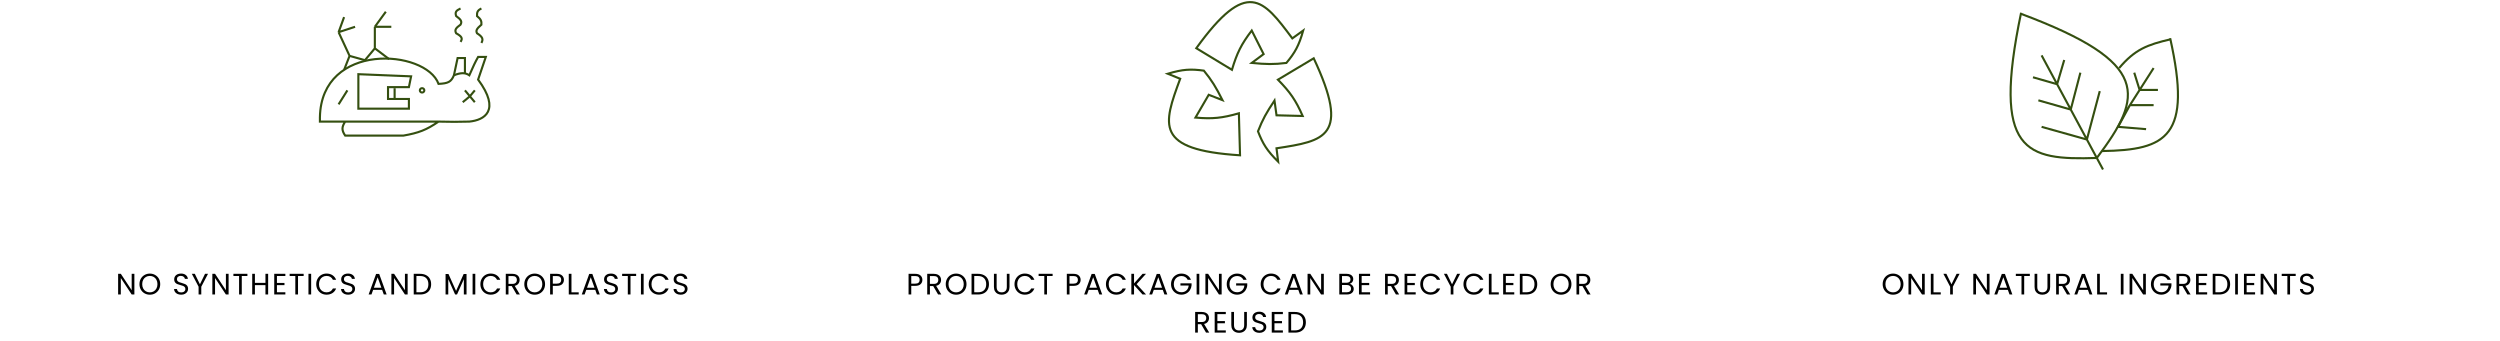 <svg width="1180" height="161" viewBox="0 0 1180 161" fill="none" xmlns="http://www.w3.org/2000/svg">
<path d="M63.426 139.002H62.152L57.028 131.232V139.002H55.754V129.23H57.028L62.152 136.986V129.23H63.426V139.002ZM70.722 139.1C69.816 139.1 68.99 138.89 68.243 138.47C67.497 138.041 66.904 137.448 66.466 136.692C66.036 135.927 65.822 135.068 65.822 134.116C65.822 133.164 66.036 132.31 66.466 131.554C66.904 130.789 67.497 130.196 68.243 129.776C68.99 129.347 69.816 129.132 70.722 129.132C71.636 129.132 72.467 129.347 73.213 129.776C73.96 130.196 74.548 130.784 74.978 131.54C75.407 132.296 75.621 133.155 75.621 134.116C75.621 135.077 75.407 135.936 74.978 136.692C74.548 137.448 73.96 138.041 73.213 138.47C72.467 138.89 71.636 139.1 70.722 139.1ZM70.722 137.994C71.403 137.994 72.014 137.835 72.555 137.518C73.106 137.201 73.535 136.748 73.844 136.16C74.161 135.572 74.32 134.891 74.32 134.116C74.32 133.332 74.161 132.651 73.844 132.072C73.535 131.484 73.111 131.031 72.57 130.714C72.028 130.397 71.412 130.238 70.722 130.238C70.031 130.238 69.415 130.397 68.874 130.714C68.332 131.031 67.903 131.484 67.585 132.072C67.278 132.651 67.124 133.332 67.124 134.116C67.124 134.891 67.278 135.572 67.585 136.16C67.903 136.748 68.332 137.201 68.874 137.518C69.424 137.835 70.04 137.994 70.722 137.994ZM85.53 139.1C84.886 139.1 84.307 138.988 83.794 138.764C83.29 138.531 82.893 138.213 82.604 137.812C82.314 137.401 82.165 136.93 82.156 136.398H83.514C83.561 136.855 83.747 137.243 84.074 137.56C84.41 137.868 84.895 138.022 85.53 138.022C86.136 138.022 86.612 137.873 86.958 137.574C87.312 137.266 87.49 136.874 87.49 136.398C87.49 136.025 87.387 135.721 87.182 135.488C86.977 135.255 86.72 135.077 86.412 134.956C86.104 134.835 85.689 134.704 85.166 134.564C84.522 134.396 84.004 134.228 83.612 134.06C83.229 133.892 82.898 133.631 82.618 133.276C82.347 132.912 82.212 132.427 82.212 131.82C82.212 131.288 82.347 130.817 82.618 130.406C82.888 129.995 83.266 129.678 83.752 129.454C84.246 129.23 84.811 129.118 85.446 129.118C86.361 129.118 87.107 129.347 87.686 129.804C88.274 130.261 88.605 130.868 88.68 131.624H87.28C87.233 131.251 87.037 130.924 86.692 130.644C86.347 130.355 85.889 130.21 85.32 130.21C84.788 130.21 84.354 130.35 84.018 130.63C83.682 130.901 83.514 131.283 83.514 131.778C83.514 132.133 83.612 132.422 83.808 132.646C84.013 132.87 84.26 133.043 84.55 133.164C84.849 133.276 85.264 133.407 85.796 133.556C86.44 133.733 86.958 133.911 87.35 134.088C87.742 134.256 88.078 134.522 88.358 134.886C88.638 135.241 88.778 135.726 88.778 136.342C88.778 136.818 88.652 137.266 88.4 137.686C88.148 138.106 87.775 138.447 87.28 138.708C86.785 138.969 86.202 139.1 85.53 139.1ZM98.185 129.244L95.007 135.32V139.002H93.733V135.32L90.541 129.244H91.955L94.363 134.186L96.771 129.244H98.185ZM107.9 139.002H106.626L101.502 131.232V139.002H100.228V129.23H101.502L106.626 136.986V129.23H107.9V139.002ZM116.778 129.244V130.28H114.118V139.002H112.844V130.28H110.17V129.244H116.778ZM126.564 129.244V139.002H125.29V134.578H120.32V139.002H119.046V129.244H120.32V133.528H125.29V129.244H126.564ZM130.714 130.28V133.542H134.27V134.592H130.714V137.952H134.69V139.002H129.44V129.23H134.69V130.28H130.714ZM143.323 129.244V130.28H140.663V139.002H139.389V130.28H136.715V129.244H143.323ZM146.866 129.244V139.002H145.592V129.244H146.866ZM149.261 134.116C149.261 133.164 149.476 132.31 149.905 131.554C150.334 130.789 150.918 130.191 151.655 129.762C152.402 129.333 153.228 129.118 154.133 129.118C155.197 129.118 156.126 129.375 156.919 129.888C157.712 130.401 158.291 131.129 158.655 132.072H157.129C156.858 131.484 156.466 131.031 155.953 130.714C155.449 130.397 154.842 130.238 154.133 130.238C153.452 130.238 152.84 130.397 152.299 130.714C151.758 131.031 151.333 131.484 151.025 132.072C150.717 132.651 150.563 133.332 150.563 134.116C150.563 134.891 150.717 135.572 151.025 136.16C151.333 136.739 151.758 137.187 152.299 137.504C152.84 137.821 153.452 137.98 154.133 137.98C154.842 137.98 155.449 137.826 155.953 137.518C156.466 137.201 156.858 136.748 157.129 136.16H158.655C158.291 137.093 157.712 137.817 156.919 138.33C156.126 138.834 155.197 139.086 154.133 139.086C153.228 139.086 152.402 138.876 151.655 138.456C150.918 138.027 150.334 137.434 149.905 136.678C149.476 135.922 149.261 135.068 149.261 134.116ZM164.345 139.1C163.701 139.1 163.123 138.988 162.609 138.764C162.105 138.531 161.709 138.213 161.419 137.812C161.13 137.401 160.981 136.93 160.971 136.398H162.329C162.376 136.855 162.563 137.243 162.889 137.56C163.225 137.868 163.711 138.022 164.345 138.022C164.952 138.022 165.428 137.873 165.773 137.574C166.128 137.266 166.305 136.874 166.305 136.398C166.305 136.025 166.203 135.721 165.997 135.488C165.792 135.255 165.535 135.077 165.227 134.956C164.919 134.835 164.504 134.704 163.981 134.564C163.337 134.396 162.819 134.228 162.427 134.06C162.045 133.892 161.713 133.631 161.433 133.276C161.163 132.912 161.027 132.427 161.027 131.82C161.027 131.288 161.163 130.817 161.433 130.406C161.704 129.995 162.082 129.678 162.567 129.454C163.062 129.23 163.627 129.118 164.261 129.118C165.176 129.118 165.923 129.347 166.501 129.804C167.089 130.261 167.421 130.868 167.495 131.624H166.095C166.049 131.251 165.853 130.924 165.507 130.644C165.162 130.355 164.705 130.21 164.135 130.21C163.603 130.21 163.169 130.35 162.833 130.63C162.497 130.901 162.329 131.283 162.329 131.778C162.329 132.133 162.427 132.422 162.623 132.646C162.829 132.87 163.076 133.043 163.365 133.164C163.664 133.276 164.079 133.407 164.611 133.556C165.255 133.733 165.773 133.911 166.165 134.088C166.557 134.256 166.893 134.522 167.173 134.886C167.453 135.241 167.593 135.726 167.593 136.342C167.593 136.818 167.467 137.266 167.215 137.686C166.963 138.106 166.59 138.447 166.095 138.708C165.601 138.969 165.017 139.1 164.345 139.1ZM180.369 136.832H176.113L175.329 139.002H173.985L177.513 129.3H178.983L182.497 139.002H181.153L180.369 136.832ZM180.005 135.796L178.241 130.868L176.477 135.796H180.005ZM192.406 139.002H191.132L186.008 131.232V139.002H184.734V129.23H186.008L191.132 136.986V129.23H192.406V139.002ZM198.316 129.244C199.38 129.244 200.299 129.445 201.074 129.846C201.858 130.238 202.455 130.803 202.866 131.54C203.286 132.277 203.496 133.145 203.496 134.144C203.496 135.143 203.286 136.011 202.866 136.748C202.455 137.476 201.858 138.036 201.074 138.428C200.299 138.811 199.38 139.002 198.316 139.002H195.278V129.244H198.316ZM198.316 137.952C199.576 137.952 200.537 137.621 201.2 136.958C201.863 136.286 202.194 135.348 202.194 134.144C202.194 132.931 201.858 131.983 201.186 131.302C200.523 130.621 199.567 130.28 198.316 130.28H196.552V137.952H198.316ZM220.207 129.314V139.002H218.933V131.778L215.713 139.002H214.817L211.583 131.764V139.002H210.309V129.314H211.681L215.265 137.322L218.849 129.314H220.207ZM224.341 129.244V139.002H223.067V129.244H224.341ZM226.737 134.116C226.737 133.164 226.951 132.31 227.381 131.554C227.81 130.789 228.393 130.191 229.131 129.762C229.877 129.333 230.703 129.118 231.609 129.118C232.673 129.118 233.601 129.375 234.395 129.888C235.188 130.401 235.767 131.129 236.131 132.072H234.605C234.334 131.484 233.942 131.031 233.429 130.714C232.925 130.397 232.318 130.238 231.609 130.238C230.927 130.238 230.316 130.397 229.775 130.714C229.233 131.031 228.809 131.484 228.501 132.072C228.193 132.651 228.039 133.332 228.039 134.116C228.039 134.891 228.193 135.572 228.501 136.16C228.809 136.739 229.233 137.187 229.775 137.504C230.316 137.821 230.927 137.98 231.609 137.98C232.318 137.98 232.925 137.826 233.429 137.518C233.942 137.201 234.334 136.748 234.605 136.16H236.131C235.767 137.093 235.188 137.817 234.395 138.33C233.601 138.834 232.673 139.086 231.609 139.086C230.703 139.086 229.877 138.876 229.131 138.456C228.393 138.027 227.81 137.434 227.381 136.678C226.951 135.922 226.737 135.068 226.737 134.116ZM243.865 139.002L241.541 135.012H240.001V139.002H238.727V129.244H241.877C242.615 129.244 243.235 129.37 243.739 129.622C244.253 129.874 244.635 130.215 244.887 130.644C245.139 131.073 245.265 131.563 245.265 132.114C245.265 132.786 245.069 133.379 244.677 133.892C244.295 134.405 243.716 134.746 242.941 134.914L245.391 139.002H243.865ZM240.001 133.99H241.877C242.568 133.99 243.086 133.822 243.431 133.486C243.777 133.141 243.949 132.683 243.949 132.114C243.949 131.535 243.777 131.087 243.431 130.77C243.095 130.453 242.577 130.294 241.877 130.294H240.001V133.99ZM252.369 139.1C251.463 139.1 250.637 138.89 249.891 138.47C249.144 138.041 248.551 137.448 248.113 136.692C247.683 135.927 247.469 135.068 247.469 134.116C247.469 133.164 247.683 132.31 248.113 131.554C248.551 130.789 249.144 130.196 249.891 129.776C250.637 129.347 251.463 129.132 252.369 129.132C253.283 129.132 254.114 129.347 254.861 129.776C255.607 130.196 256.195 130.784 256.625 131.54C257.054 132.296 257.269 133.155 257.269 134.116C257.269 135.077 257.054 135.936 256.625 136.692C256.195 137.448 255.607 138.041 254.861 138.47C254.114 138.89 253.283 139.1 252.369 139.1ZM252.369 137.994C253.05 137.994 253.661 137.835 254.203 137.518C254.753 137.201 255.183 136.748 255.491 136.16C255.808 135.572 255.967 134.891 255.967 134.116C255.967 133.332 255.808 132.651 255.491 132.072C255.183 131.484 254.758 131.031 254.217 130.714C253.675 130.397 253.059 130.238 252.369 130.238C251.678 130.238 251.062 130.397 250.521 130.714C249.979 131.031 249.55 131.484 249.233 132.072C248.925 132.651 248.771 133.332 248.771 134.116C248.771 134.891 248.925 135.572 249.233 136.16C249.55 136.748 249.979 137.201 250.521 137.518C251.071 137.835 251.687 137.994 252.369 137.994ZM266.175 132.1C266.175 132.912 265.895 133.589 265.335 134.13C264.784 134.662 263.939 134.928 262.801 134.928H260.925V139.002H259.651V129.244H262.801C263.902 129.244 264.737 129.51 265.307 130.042C265.885 130.574 266.175 131.26 266.175 132.1ZM262.801 133.878C263.51 133.878 264.033 133.724 264.369 133.416C264.705 133.108 264.873 132.669 264.873 132.1C264.873 130.896 264.182 130.294 262.801 130.294H260.925V133.878H262.801ZM269.732 137.966H273.148V139.002H268.458V129.244H269.732V137.966ZM280.969 136.832H276.713L275.929 139.002H274.585L278.113 129.3H279.583L283.097 139.002H281.753L280.969 136.832ZM280.605 135.796L278.841 130.868L277.077 135.796H280.605ZM288.429 139.1C287.785 139.1 287.206 138.988 286.693 138.764C286.189 138.531 285.792 138.213 285.503 137.812C285.213 137.401 285.064 136.93 285.055 136.398H286.413C286.459 136.855 286.646 137.243 286.973 137.56C287.309 137.868 287.794 138.022 288.429 138.022C289.035 138.022 289.511 137.873 289.857 137.574C290.211 137.266 290.389 136.874 290.389 136.398C290.389 136.025 290.286 135.721 290.081 135.488C289.875 135.255 289.619 135.077 289.311 134.956C289.003 134.835 288.587 134.704 288.065 134.564C287.421 134.396 286.903 134.228 286.511 134.06C286.128 133.892 285.797 133.631 285.517 133.276C285.246 132.912 285.111 132.427 285.111 131.82C285.111 131.288 285.246 130.817 285.517 130.406C285.787 129.995 286.165 129.678 286.651 129.454C287.145 129.23 287.71 129.118 288.345 129.118C289.259 129.118 290.006 129.347 290.585 129.804C291.173 130.261 291.504 130.868 291.579 131.624H290.179C290.132 131.251 289.936 130.924 289.591 130.644C289.245 130.355 288.788 130.21 288.219 130.21C287.687 130.21 287.253 130.35 286.917 130.63C286.581 130.901 286.413 131.283 286.413 131.778C286.413 132.133 286.511 132.422 286.707 132.646C286.912 132.87 287.159 133.043 287.449 133.164C287.747 133.276 288.163 133.407 288.695 133.556C289.339 133.733 289.857 133.911 290.249 134.088C290.641 134.256 290.977 134.522 291.257 134.886C291.537 135.241 291.677 135.726 291.677 136.342C291.677 136.818 291.551 137.266 291.299 137.686C291.047 138.106 290.673 138.447 290.179 138.708C289.684 138.969 289.101 139.1 288.429 139.1ZM300.257 129.244V130.28H297.597V139.002H296.323V130.28H293.649V129.244H300.257ZM303.8 129.244V139.002H302.526V129.244H303.8ZM306.195 134.116C306.195 133.164 306.41 132.31 306.839 131.554C307.268 130.789 307.852 130.191 308.589 129.762C309.336 129.333 310.162 129.118 311.067 129.118C312.131 129.118 313.06 129.375 313.853 129.888C314.646 130.401 315.225 131.129 315.589 132.072H314.063C313.792 131.484 313.4 131.031 312.887 130.714C312.383 130.397 311.776 130.238 311.067 130.238C310.386 130.238 309.774 130.397 309.233 130.714C308.692 131.031 308.267 131.484 307.959 132.072C307.651 132.651 307.497 133.332 307.497 134.116C307.497 134.891 307.651 135.572 307.959 136.16C308.267 136.739 308.692 137.187 309.233 137.504C309.774 137.821 310.386 137.98 311.067 137.98C311.776 137.98 312.383 137.826 312.887 137.518C313.4 137.201 313.792 136.748 314.063 136.16H315.589C315.225 137.093 314.646 137.817 313.853 138.33C313.06 138.834 312.131 139.086 311.067 139.086C310.162 139.086 309.336 138.876 308.589 138.456C307.852 138.027 307.268 137.434 306.839 136.678C306.41 135.922 306.195 135.068 306.195 134.116ZM321.279 139.1C320.635 139.1 320.057 138.988 319.543 138.764C319.039 138.531 318.643 138.213 318.353 137.812C318.064 137.401 317.915 136.93 317.905 136.398H319.263C319.31 136.855 319.497 137.243 319.823 137.56C320.159 137.868 320.645 138.022 321.279 138.022C321.886 138.022 322.362 137.873 322.707 137.574C323.062 137.266 323.239 136.874 323.239 136.398C323.239 136.025 323.137 135.721 322.931 135.488C322.726 135.255 322.469 135.077 322.161 134.956C321.853 134.835 321.438 134.704 320.915 134.564C320.271 134.396 319.753 134.228 319.361 134.06C318.979 133.892 318.647 133.631 318.367 133.276C318.097 132.912 317.961 132.427 317.961 131.82C317.961 131.288 318.097 130.817 318.367 130.406C318.638 129.995 319.016 129.678 319.501 129.454C319.996 129.23 320.561 129.118 321.195 129.118C322.11 129.118 322.857 129.347 323.435 129.804C324.023 130.261 324.355 130.868 324.429 131.624H323.029C322.983 131.251 322.787 130.924 322.441 130.644C322.096 130.355 321.639 130.21 321.069 130.21C320.537 130.21 320.103 130.35 319.767 130.63C319.431 130.901 319.263 131.283 319.263 131.778C319.263 132.133 319.361 132.422 319.557 132.646C319.763 132.87 320.01 133.043 320.299 133.164C320.598 133.276 321.013 133.407 321.545 133.556C322.189 133.733 322.707 133.911 323.099 134.088C323.491 134.256 323.827 134.522 324.107 134.886C324.387 135.241 324.527 135.726 324.527 136.342C324.527 136.818 324.401 137.266 324.149 137.686C323.897 138.106 323.524 138.447 323.029 138.708C322.535 138.969 321.951 139.1 321.279 139.1Z" fill="black"/>
<path d="M162.926 57.392H151V55.358C151.66 19.58 200.944 23.21 207.001 39.595C211.474 39.364 212.925 38.725 214.26 35.527C217.531 34.248 219.537 34.205 221.519 35.527C223.401 31.23 224.34 29.232 225.667 26.883H229.297L225.667 37.561C236.514 52.257 228.589 56.714 221.519 57.392C216.645 57.549 212.267 57.54 207.001 57.392M162.926 57.392C161.278 59.972 161.187 61.423 162.926 64.002H190.408C197.61 62.733 201.276 61.349 207.001 57.392M162.926 57.392H207.001" stroke="#344F10"/>
<path d="M162.408 32.985L165 26.375M165 26.375L159.815 15.188M165 26.375L172.26 28.409L176.926 22.816M159.815 15.188L162.408 8.07M159.815 15.188L167.593 12.646M176.926 22.816V12.646M176.926 22.816L183.667 27.9M176.926 12.646L182.111 5.527M176.926 12.646H184.704" stroke="#344F10"/>
<path d="M219.445 42.646L221.779 45.443M224.112 48.239L221.779 45.443M221.779 45.443L224.112 42.646M221.779 45.443L218.408 48.239M193.001 41.121H183.149V46.714H193.001V51.29H169.148V35.019L194.038 36.036L193.001 41.121Z" stroke="#344F10"/>
<path d="M214.26 35.527L215.988 27.392H219.445V34.703" stroke="#344F10"/>
<path d="M217.371 19.765C218.518 18.068 217.931 17.185 215.297 15.697C214.464 14.112 215.17 13.222 217.371 11.629C218.179 10.179 217.642 9.273 215.297 7.561C214.732 5.782 215.175 5.018 217.371 4.002" stroke="#344F10"/>
<path d="M227.223 20.273C228.167 18.488 227.894 17.486 225.149 15.697C224.576 14.51 224.822 13.677 227.223 11.629C227.318 10.042 227.102 9.154 225.149 7.561C225.069 5.718 225.416 4.882 227.223 4.002" stroke="#344F10"/>
<path d="M186.26 41.629V46.714" stroke="#344F10"/>
<path d="M163.963 42.646L159.815 49.256" stroke="#344F10"/>
<path d="M200.278 42.646C200.278 43.203 199.815 43.672 199.223 43.672C198.63 43.672 198.167 43.203 198.167 42.646C198.167 42.089 198.63 41.621 199.223 41.621C199.815 41.621 200.278 42.089 200.278 42.646Z" stroke="#344F10"/>
<path d="M893.52 139.1C892.615 139.1 891.789 138.89 891.042 138.47C890.296 138.041 889.703 137.448 889.264 136.692C888.835 135.927 888.62 135.068 888.62 134.116C888.62 133.164 888.835 132.31 889.264 131.554C889.703 130.789 890.296 130.196 891.042 129.776C891.789 129.347 892.615 129.132 893.52 129.132C894.435 129.132 895.266 129.347 896.012 129.776C896.759 130.196 897.347 130.784 897.776 131.54C898.206 132.296 898.42 133.155 898.42 134.116C898.42 135.077 898.206 135.936 897.776 136.692C897.347 137.448 896.759 138.041 896.012 138.47C895.266 138.89 894.435 139.1 893.52 139.1ZM893.52 137.994C894.202 137.994 894.813 137.835 895.354 137.518C895.905 137.201 896.334 136.748 896.642 136.16C896.96 135.572 897.118 134.891 897.118 134.116C897.118 133.332 896.96 132.651 896.642 132.072C896.334 131.484 895.91 131.031 895.368 130.714C894.827 130.397 894.211 130.238 893.52 130.238C892.83 130.238 892.214 130.397 891.672 130.714C891.131 131.031 890.702 131.484 890.384 132.072C890.076 132.651 889.922 133.332 889.922 134.116C889.922 134.891 890.076 135.572 890.384 136.16C890.702 136.748 891.131 137.201 891.672 137.518C892.223 137.835 892.839 137.994 893.52 137.994ZM908.474 139.002H907.2L902.076 131.232V139.002H900.802V129.23H902.076L907.2 136.986V129.23H908.474V139.002ZM912.62 137.966H916.036V139.002H911.346V129.244H912.62V137.966ZM924.921 129.244L921.743 135.32V139.002H920.469V135.32L917.277 129.244H918.691L921.099 134.186L923.507 129.244H924.921ZM939.069 139.002H937.795L932.671 131.232V139.002H931.397V129.23H932.671L937.795 136.986V129.23H939.069V139.002ZM947.709 136.832H943.453L942.669 139.002H941.325L944.853 129.3H946.323L949.837 139.002H948.493L947.709 136.832ZM947.345 135.796L945.581 130.868L943.817 135.796H947.345ZM958.08 129.244V130.28H955.42V139.002H954.146V130.28H951.472V129.244H958.08ZM961.595 129.244V135.418C961.595 136.286 961.805 136.93 962.225 137.35C962.654 137.77 963.247 137.98 964.003 137.98C964.749 137.98 965.333 137.77 965.753 137.35C966.182 136.93 966.397 136.286 966.397 135.418V129.244H967.671V135.404C967.671 136.216 967.507 136.902 967.181 137.462C966.854 138.013 966.411 138.423 965.851 138.694C965.3 138.965 964.679 139.1 963.989 139.1C963.298 139.1 962.673 138.965 962.113 138.694C961.562 138.423 961.123 138.013 960.797 137.462C960.479 136.902 960.321 136.216 960.321 135.404V129.244H961.595ZM975.634 139.002L973.31 135.012H971.77V139.002H970.496V129.244H973.646C974.383 129.244 975.004 129.37 975.508 129.622C976.021 129.874 976.404 130.215 976.656 130.644C976.908 131.073 977.034 131.563 977.034 132.114C977.034 132.786 976.838 133.379 976.446 133.892C976.063 134.405 975.485 134.746 974.71 134.914L977.16 139.002H975.634ZM971.77 133.99H973.646C974.337 133.99 974.855 133.822 975.2 133.486C975.545 133.141 975.718 132.683 975.718 132.114C975.718 131.535 975.545 131.087 975.2 130.77C974.864 130.453 974.346 130.294 973.646 130.294H971.77V133.99ZM985.482 136.832H981.226L980.442 139.002H979.098L982.626 129.3H984.096L987.61 139.002H986.266L985.482 136.832ZM985.118 135.796L983.354 130.868L981.59 135.796H985.118ZM991.121 137.966H994.537V139.002H989.847V129.244H991.121V137.966ZM1002.3 129.244V139.002H1001.02V129.244H1002.3ZM1012.84 139.002H1011.57L1006.44 131.232V139.002H1005.17V129.23H1006.44L1011.57 136.986V129.23H1012.84V139.002ZM1023.1 132.072C1022.83 131.503 1022.44 131.064 1021.93 130.756C1021.41 130.439 1020.82 130.28 1020.14 130.28C1019.45 130.28 1018.84 130.439 1018.29 130.756C1017.75 131.064 1017.32 131.512 1017 132.1C1016.69 132.679 1016.54 133.351 1016.54 134.116C1016.54 134.881 1016.69 135.553 1017 136.132C1017.32 136.711 1017.75 137.159 1018.29 137.476C1018.84 137.784 1019.45 137.938 1020.14 137.938C1021.09 137.938 1021.87 137.653 1022.49 137.084C1023.1 136.515 1023.46 135.745 1023.57 134.774H1019.67V133.738H1024.92V134.718C1024.85 135.521 1024.6 136.258 1024.17 136.93C1023.74 137.593 1023.17 138.12 1022.47 138.512C1021.77 138.895 1020.99 139.086 1020.14 139.086C1019.23 139.086 1018.4 138.876 1017.66 138.456C1016.91 138.027 1016.32 137.434 1015.88 136.678C1015.45 135.922 1015.24 135.068 1015.24 134.116C1015.24 133.164 1015.45 132.31 1015.88 131.554C1016.32 130.789 1016.91 130.196 1017.66 129.776C1018.4 129.347 1019.23 129.132 1020.14 129.132C1021.17 129.132 1022.09 129.389 1022.88 129.902C1023.68 130.415 1024.27 131.139 1024.63 132.072H1023.1ZM1032.45 139.002L1030.12 135.012H1028.58V139.002H1027.31V129.244H1030.46C1031.2 129.244 1031.82 129.37 1032.32 129.622C1032.83 129.874 1033.22 130.215 1033.47 130.644C1033.72 131.073 1033.85 131.563 1033.85 132.114C1033.85 132.786 1033.65 133.379 1033.26 133.892C1032.88 134.405 1032.3 134.746 1031.52 134.914L1033.97 139.002H1032.45ZM1028.58 133.99H1030.46C1031.15 133.99 1031.67 133.822 1032.01 133.486C1032.36 133.141 1032.53 132.683 1032.53 132.114C1032.53 131.535 1032.36 131.087 1032.01 130.77C1031.68 130.453 1031.16 130.294 1030.46 130.294H1028.58V133.99ZM1037.8 130.28V133.542H1041.36V134.592H1037.8V137.952H1041.78V139.002H1036.53V129.23H1041.78V130.28H1037.8ZM1047.44 129.244C1048.51 129.244 1049.42 129.445 1050.2 129.846C1050.98 130.238 1051.58 130.803 1051.99 131.54C1052.41 132.277 1052.62 133.145 1052.62 134.144C1052.62 135.143 1052.41 136.011 1051.99 136.748C1051.58 137.476 1050.98 138.036 1050.2 138.428C1049.42 138.811 1048.51 139.002 1047.44 139.002H1044.4V129.244H1047.44ZM1047.44 137.952C1048.7 137.952 1049.66 137.621 1050.33 136.958C1050.99 136.286 1051.32 135.348 1051.32 134.144C1051.32 132.931 1050.98 131.983 1050.31 131.302C1049.65 130.621 1048.69 130.28 1047.44 130.28H1045.68V137.952H1047.44ZM1056.28 129.244V139.002H1055V129.244H1056.28ZM1060.42 130.28V133.542H1063.98V134.592H1060.42V137.952H1064.4V139.002H1059.15V129.23H1064.4V130.28H1060.42ZM1074.7 139.002H1073.42L1068.3 131.232V139.002H1067.02V129.23H1068.3L1073.42 136.986V129.23H1074.7V139.002ZM1083.57 129.244V130.28H1080.91V139.002H1079.64V130.28H1076.97V129.244H1083.57ZM1088.94 139.1C1088.29 139.1 1087.71 138.988 1087.2 138.764C1086.7 138.531 1086.3 138.213 1086.01 137.812C1085.72 137.401 1085.57 136.93 1085.56 136.398H1086.92C1086.97 136.855 1087.15 137.243 1087.48 137.56C1087.82 137.868 1088.3 138.022 1088.94 138.022C1089.54 138.022 1090.02 137.873 1090.36 137.574C1090.72 137.266 1090.9 136.874 1090.9 136.398C1090.9 136.025 1090.79 135.721 1090.59 135.488C1090.38 135.255 1090.13 135.077 1089.82 134.956C1089.51 134.835 1089.1 134.704 1088.57 134.564C1087.93 134.396 1087.41 134.228 1087.02 134.06C1086.64 133.892 1086.3 133.631 1086.02 133.276C1085.75 132.912 1085.62 132.427 1085.62 131.82C1085.62 131.288 1085.75 130.817 1086.02 130.406C1086.3 129.995 1086.67 129.678 1087.16 129.454C1087.65 129.23 1088.22 129.118 1088.85 129.118C1089.77 129.118 1090.51 129.347 1091.09 129.804C1091.68 130.261 1092.01 130.868 1092.09 131.624H1090.69C1090.64 131.251 1090.44 130.924 1090.1 130.644C1089.75 130.355 1089.3 130.21 1088.73 130.21C1088.19 130.21 1087.76 130.35 1087.42 130.63C1087.09 130.901 1086.92 131.283 1086.92 131.778C1086.92 132.133 1087.02 132.422 1087.21 132.646C1087.42 132.87 1087.67 133.043 1087.96 133.164C1088.26 133.276 1088.67 133.407 1089.2 133.556C1089.85 133.733 1090.36 133.911 1090.76 134.088C1091.15 134.256 1091.48 134.522 1091.76 134.886C1092.04 135.241 1092.18 135.726 1092.18 136.342C1092.18 136.818 1092.06 137.266 1091.81 137.686C1091.55 138.106 1091.18 138.447 1090.69 138.708C1090.19 138.969 1089.61 139.1 1088.94 139.1Z" fill="black"/>
<path d="M992.616 80.002L989.689 74.561M963.639 26.137L970.957 39.739M970.957 39.739L974.315 28.313M970.957 39.739L959.572 36.475M970.957 39.739L977.396 51.709M977.396 51.709L981.94 34.298M977.396 51.709L962.114 47.356M977.396 51.709L985.006 65.855M985.006 65.855L991.091 43.004M985.006 65.855L963.639 59.87M985.006 65.855L989.689 74.561M989.689 74.561C1011.79 45.306 1015.44 29.562 953.98 6.55" stroke="#344F10"/>
<path d="M953.966 6.002C940.117 72.098 956.267 75.647 989.567 74.561M1003.29 52.798L1005.33 49.617M1016.51 32.122L1009.9 42.46M1009.9 42.46H1018.54M1009.9 42.46L1007.36 34.299M1009.9 42.46L1005.33 49.617M1005.33 49.617H1016.51M1005.33 49.617L999.734 59.871L1012.95 60.959" stroke="#344F10"/>
<path d="M992.108 71.296C1022.97 70.866 1034.67 64.302 1024.32 18.061" stroke="#344F10"/>
<path d="M1024.64 18.52C1013.48 21.104 1007.69 23.32 1000.24 32.122" stroke="#344F10"/>
<path d="M435.363 132.1C435.363 132.912 435.083 133.589 434.523 134.13C433.973 134.662 433.128 134.928 431.989 134.928H430.113V139.002H428.839V129.244H431.989C433.091 129.244 433.926 129.51 434.495 130.042C435.074 130.574 435.363 131.26 435.363 132.1ZM431.989 133.878C432.699 133.878 433.221 133.724 433.557 133.416C433.893 133.108 434.061 132.669 434.061 132.1C434.061 130.896 433.371 130.294 431.989 130.294H430.113V133.878H431.989ZM442.785 139.002L440.461 135.012H438.921V139.002H437.647V129.244H440.797C441.534 129.244 442.155 129.37 442.659 129.622C443.172 129.874 443.555 130.215 443.807 130.644C444.059 131.073 444.185 131.563 444.185 132.114C444.185 132.786 443.989 133.379 443.597 133.892C443.214 134.405 442.635 134.746 441.861 134.914L444.311 139.002H442.785ZM438.921 133.99H440.797C441.487 133.99 442.005 133.822 442.351 133.486C442.696 133.141 442.869 132.683 442.869 132.114C442.869 131.535 442.696 131.087 442.351 130.77C442.015 130.453 441.497 130.294 440.797 130.294H438.921V133.99ZM451.288 139.1C450.383 139.1 449.557 138.89 448.81 138.47C448.064 138.041 447.471 137.448 447.032 136.692C446.603 135.927 446.388 135.068 446.388 134.116C446.388 133.164 446.603 132.31 447.032 131.554C447.471 130.789 448.064 130.196 448.81 129.776C449.557 129.347 450.383 129.132 451.288 129.132C452.203 129.132 453.034 129.347 453.78 129.776C454.527 130.196 455.115 130.784 455.544 131.54C455.974 132.296 456.188 133.155 456.188 134.116C456.188 135.077 455.974 135.936 455.544 136.692C455.115 137.448 454.527 138.041 453.78 138.47C453.034 138.89 452.203 139.1 451.288 139.1ZM451.288 137.994C451.97 137.994 452.581 137.835 453.122 137.518C453.673 137.201 454.102 136.748 454.41 136.16C454.728 135.572 454.886 134.891 454.886 134.116C454.886 133.332 454.728 132.651 454.41 132.072C454.102 131.484 453.678 131.031 453.136 130.714C452.595 130.397 451.979 130.238 451.288 130.238C450.598 130.238 449.982 130.397 449.44 130.714C448.899 131.031 448.47 131.484 448.152 132.072C447.844 132.651 447.69 133.332 447.69 134.116C447.69 134.891 447.844 135.572 448.152 136.16C448.47 136.748 448.899 137.201 449.44 137.518C449.991 137.835 450.607 137.994 451.288 137.994ZM461.608 129.244C462.672 129.244 463.592 129.445 464.366 129.846C465.15 130.238 465.748 130.803 466.158 131.54C466.578 132.277 466.788 133.145 466.788 134.144C466.788 135.143 466.578 136.011 466.158 136.748C465.748 137.476 465.15 138.036 464.366 138.428C463.592 138.811 462.672 139.002 461.608 139.002H458.57V129.244H461.608ZM461.608 137.952C462.868 137.952 463.83 137.621 464.492 136.958C465.155 136.286 465.486 135.348 465.486 134.144C465.486 132.931 465.15 131.983 464.478 131.302C463.816 130.621 462.859 130.28 461.608 130.28H459.844V137.952H461.608ZM470.415 129.244V135.418C470.415 136.286 470.625 136.93 471.045 137.35C471.474 137.77 472.067 137.98 472.823 137.98C473.569 137.98 474.153 137.77 474.573 137.35C475.002 136.93 475.217 136.286 475.217 135.418V129.244H476.491V135.404C476.491 136.216 476.327 136.902 476.001 137.462C475.674 138.013 475.231 138.423 474.671 138.694C474.12 138.965 473.499 139.1 472.809 139.1C472.118 139.1 471.493 138.965 470.933 138.694C470.382 138.423 469.943 138.013 469.617 137.462C469.299 136.902 469.141 136.216 469.141 135.404V129.244H470.415ZM478.84 134.116C478.84 133.164 479.055 132.31 479.484 131.554C479.913 130.789 480.497 130.191 481.234 129.762C481.981 129.333 482.807 129.118 483.712 129.118C484.776 129.118 485.705 129.375 486.498 129.888C487.291 130.401 487.87 131.129 488.234 132.072H486.708C486.437 131.484 486.045 131.031 485.532 130.714C485.028 130.397 484.421 130.238 483.712 130.238C483.031 130.238 482.419 130.397 481.878 130.714C481.337 131.031 480.912 131.484 480.604 132.072C480.296 132.651 480.142 133.332 480.142 134.116C480.142 134.891 480.296 135.572 480.604 136.16C480.912 136.739 481.337 137.187 481.878 137.504C482.419 137.821 483.031 137.98 483.712 137.98C484.421 137.98 485.028 137.826 485.532 137.518C486.045 137.201 486.437 136.748 486.708 136.16H488.234C487.87 137.093 487.291 137.817 486.498 138.33C485.705 138.834 484.776 139.086 483.712 139.086C482.807 139.086 481.981 138.876 481.234 138.456C480.497 138.027 479.913 137.434 479.484 136.678C479.055 135.922 478.84 135.068 478.84 134.116ZM496.836 129.244V130.28H494.176V139.002H492.902V130.28H490.228V129.244H496.836ZM510.061 132.1C510.061 132.912 509.781 133.589 509.221 134.13C508.67 134.662 507.826 134.928 506.687 134.928H504.811V139.002H503.537V129.244H506.687C507.788 129.244 508.624 129.51 509.193 130.042C509.772 130.574 510.061 131.26 510.061 132.1ZM506.687 133.878C507.396 133.878 507.919 133.724 508.255 133.416C508.591 133.108 508.759 132.669 508.759 132.1C508.759 130.896 508.068 130.294 506.687 130.294H504.811V133.878H506.687ZM518.112 136.832H513.856L513.072 139.002H511.728L515.256 129.3H516.726L520.24 139.002H518.896L518.112 136.832ZM517.748 135.796L515.984 130.868L514.22 135.796H517.748ZM522.002 134.116C522.002 133.164 522.217 132.31 522.646 131.554C523.075 130.789 523.659 130.191 524.396 129.762C525.143 129.333 525.969 129.118 526.874 129.118C527.938 129.118 528.867 129.375 529.66 129.888C530.453 130.401 531.032 131.129 531.396 132.072H529.87C529.599 131.484 529.207 131.031 528.694 130.714C528.19 130.397 527.583 130.238 526.874 130.238C526.193 130.238 525.581 130.397 525.04 130.714C524.499 131.031 524.074 131.484 523.766 132.072C523.458 132.651 523.304 133.332 523.304 134.116C523.304 134.891 523.458 135.572 523.766 136.16C524.074 136.739 524.499 137.187 525.04 137.504C525.581 137.821 526.193 137.98 526.874 137.98C527.583 137.98 528.19 137.826 528.694 137.518C529.207 137.201 529.599 136.748 529.87 136.16H531.396C531.032 137.093 530.453 137.817 529.66 138.33C528.867 138.834 527.938 139.086 526.874 139.086C525.969 139.086 525.143 138.876 524.396 138.456C523.659 138.027 523.075 137.434 522.646 136.678C522.217 135.922 522.002 135.068 522.002 134.116ZM539.284 139.002L535.266 134.55V139.002H533.992V129.244H535.266V133.766L539.298 129.244H540.908L536.484 134.13L540.95 139.002H539.284ZM548.841 136.832H544.585L543.801 139.002H542.457L545.985 129.3H547.455L550.969 139.002H549.625L548.841 136.832ZM548.477 135.796L546.713 130.868L544.949 135.796H548.477ZM560.599 132.072C560.328 131.503 559.936 131.064 559.423 130.756C558.91 130.439 558.312 130.28 557.631 130.28C556.95 130.28 556.334 130.439 555.783 130.756C555.242 131.064 554.812 131.512 554.495 132.1C554.187 132.679 554.033 133.351 554.033 134.116C554.033 134.881 554.187 135.553 554.495 136.132C554.812 136.711 555.242 137.159 555.783 137.476C556.334 137.784 556.95 137.938 557.631 137.938C558.583 137.938 559.367 137.653 559.983 137.084C560.599 136.515 560.958 135.745 561.061 134.774H557.169V133.738H562.419V134.718C562.344 135.521 562.092 136.258 561.663 136.93C561.234 137.593 560.669 138.12 559.969 138.512C559.269 138.895 558.49 139.086 557.631 139.086C556.726 139.086 555.9 138.876 555.153 138.456C554.406 138.027 553.814 137.434 553.375 136.678C552.946 135.922 552.731 135.068 552.731 134.116C552.731 133.164 552.946 132.31 553.375 131.554C553.814 130.789 554.406 130.196 555.153 129.776C555.9 129.347 556.726 129.132 557.631 129.132C558.667 129.132 559.582 129.389 560.375 129.902C561.178 130.415 561.761 131.139 562.125 132.072H560.599ZM566.077 129.244V139.002H564.803V129.244H566.077ZM576.621 139.002H575.347L570.223 131.232V139.002H568.949V129.23H570.223L575.347 136.986V129.23H576.621V139.002ZM586.884 132.072C586.614 131.503 586.222 131.064 585.708 130.756C585.195 130.439 584.598 130.28 583.916 130.28C583.235 130.28 582.619 130.439 582.068 130.756C581.527 131.064 581.098 131.512 580.78 132.1C580.472 132.679 580.318 133.351 580.318 134.116C580.318 134.881 580.472 135.553 580.78 136.132C581.098 136.711 581.527 137.159 582.068 137.476C582.619 137.784 583.235 137.938 583.916 137.938C584.868 137.938 585.652 137.653 586.268 137.084C586.884 136.515 587.244 135.745 587.346 134.774H583.454V133.738H588.704V134.718C588.63 135.521 588.378 136.258 587.948 136.93C587.519 137.593 586.954 138.12 586.254 138.512C585.554 138.895 584.775 139.086 583.916 139.086C583.011 139.086 582.185 138.876 581.438 138.456C580.692 138.027 580.099 137.434 579.66 136.678C579.231 135.922 579.016 135.068 579.016 134.116C579.016 133.164 579.231 132.31 579.66 131.554C580.099 130.789 580.692 130.196 581.438 129.776C582.185 129.347 583.011 129.132 583.916 129.132C584.952 129.132 585.867 129.389 586.66 129.902C587.463 130.415 588.046 131.139 588.41 132.072H586.884ZM595.045 134.116C595.045 133.164 595.26 132.31 595.689 131.554C596.119 130.789 596.702 130.191 597.439 129.762C598.186 129.333 599.012 129.118 599.917 129.118C600.981 129.118 601.91 129.375 602.703 129.888C603.497 130.401 604.075 131.129 604.439 132.072H602.913C602.643 131.484 602.251 131.031 601.737 130.714C601.233 130.397 600.627 130.238 599.917 130.238C599.236 130.238 598.625 130.397 598.083 130.714C597.542 131.031 597.117 131.484 596.809 132.072C596.501 132.651 596.347 133.332 596.347 134.116C596.347 134.891 596.501 135.572 596.809 136.16C597.117 136.739 597.542 137.187 598.083 137.504C598.625 137.821 599.236 137.98 599.917 137.98C600.627 137.98 601.233 137.826 601.737 137.518C602.251 137.201 602.643 136.748 602.913 136.16H604.439C604.075 137.093 603.497 137.817 602.703 138.33C601.91 138.834 600.981 139.086 599.917 139.086C599.012 139.086 598.186 138.876 597.439 138.456C596.702 138.027 596.119 137.434 595.689 136.678C595.26 135.922 595.045 135.068 595.045 134.116ZM612.804 136.832H608.548L607.764 139.002H606.42L609.948 129.3H611.418L614.932 139.002H613.588L612.804 136.832ZM612.44 135.796L610.676 130.868L608.912 135.796H612.44ZM624.841 139.002H623.567L618.443 131.232V139.002H617.169V129.23H618.443L623.567 136.986V129.23H624.841V139.002ZM637.032 133.976C637.386 134.032 637.708 134.177 637.998 134.41C638.296 134.643 638.53 134.933 638.698 135.278C638.875 135.623 638.964 135.992 638.964 136.384C638.964 136.879 638.838 137.327 638.586 137.728C638.334 138.12 637.965 138.433 637.48 138.666C637.004 138.89 636.439 139.002 635.786 139.002H632.146V129.244H635.646C636.308 129.244 636.873 129.356 637.34 129.58C637.806 129.795 638.156 130.089 638.39 130.462C638.623 130.835 638.74 131.255 638.74 131.722C638.74 132.301 638.581 132.781 638.264 133.164C637.956 133.537 637.545 133.808 637.032 133.976ZM633.42 133.458H635.562C636.159 133.458 636.621 133.318 636.948 133.038C637.274 132.758 637.438 132.371 637.438 131.876C637.438 131.381 637.274 130.994 636.948 130.714C636.621 130.434 636.15 130.294 635.534 130.294H633.42V133.458ZM635.674 137.952C636.308 137.952 636.803 137.803 637.158 137.504C637.512 137.205 637.69 136.79 637.69 136.258C637.69 135.717 637.503 135.292 637.13 134.984C636.756 134.667 636.257 134.508 635.632 134.508H633.42V137.952H635.674ZM642.706 130.28V133.542H646.262V134.592H642.706V137.952H646.682V139.002H641.432V129.23H646.682V130.28H642.706ZM658.88 139.002L656.556 135.012H655.016V139.002H653.742V129.244H656.892C657.629 129.244 658.25 129.37 658.754 129.622C659.267 129.874 659.65 130.215 659.902 130.644C660.154 131.073 660.28 131.563 660.28 132.114C660.28 132.786 660.084 133.379 659.692 133.892C659.309 134.405 658.73 134.746 657.956 134.914L660.406 139.002H658.88ZM655.016 133.99H656.892C657.582 133.99 658.1 133.822 658.446 133.486C658.791 133.141 658.964 132.683 658.964 132.114C658.964 131.535 658.791 131.087 658.446 130.77C658.11 130.453 657.592 130.294 656.892 130.294H655.016V133.99ZM664.233 130.28V133.542H667.789V134.592H664.233V137.952H668.209V139.002H662.959V129.23H668.209V130.28H664.233ZM670.361 134.116C670.361 133.164 670.576 132.31 671.005 131.554C671.434 130.789 672.018 130.191 672.755 129.762C673.502 129.333 674.328 129.118 675.233 129.118C676.297 129.118 677.226 129.375 678.019 129.888C678.812 130.401 679.391 131.129 679.755 132.072H678.229C677.958 131.484 677.566 131.031 677.053 130.714C676.549 130.397 675.942 130.238 675.233 130.238C674.552 130.238 673.94 130.397 673.399 130.714C672.858 131.031 672.433 131.484 672.125 132.072C671.817 132.651 671.663 133.332 671.663 134.116C671.663 134.891 671.817 135.572 672.125 136.16C672.433 136.739 672.858 137.187 673.399 137.504C673.94 137.821 674.552 137.98 675.233 137.98C675.942 137.98 676.549 137.826 677.053 137.518C677.566 137.201 677.958 136.748 678.229 136.16H679.755C679.391 137.093 678.812 137.817 678.019 138.33C677.226 138.834 676.297 139.086 675.233 139.086C674.328 139.086 673.502 138.876 672.755 138.456C672.018 138.027 671.434 137.434 671.005 136.678C670.576 135.922 670.361 135.068 670.361 134.116ZM689.183 129.244L686.005 135.32V139.002H684.731V135.32L681.539 129.244H682.953L685.361 134.186L687.769 129.244H689.183ZM690.751 134.116C690.751 133.164 690.966 132.31 691.395 131.554C691.825 130.789 692.408 130.191 693.145 129.762C693.892 129.333 694.718 129.118 695.623 129.118C696.687 129.118 697.616 129.375 698.409 129.888C699.203 130.401 699.781 131.129 700.145 132.072H698.619C698.349 131.484 697.957 131.031 697.443 130.714C696.939 130.397 696.333 130.238 695.623 130.238C694.942 130.238 694.331 130.397 693.789 130.714C693.248 131.031 692.823 131.484 692.515 132.072C692.207 132.651 692.053 133.332 692.053 134.116C692.053 134.891 692.207 135.572 692.515 136.16C692.823 136.739 693.248 137.187 693.789 137.504C694.331 137.821 694.942 137.98 695.623 137.98C696.333 137.98 696.939 137.826 697.443 137.518C697.957 137.201 698.349 136.748 698.619 136.16H700.145C699.781 137.093 699.203 137.817 698.409 138.33C697.616 138.834 696.687 139.086 695.623 139.086C694.718 139.086 693.892 138.876 693.145 138.456C692.408 138.027 691.825 137.434 691.395 136.678C690.966 135.922 690.751 135.068 690.751 134.116ZM704.016 137.966H707.432V139.002H702.742V129.244H704.016V137.966ZM710.759 130.28V133.542H714.315V134.592H710.759V137.952H714.735V139.002H709.485V129.23H714.735V130.28H710.759ZM720.4 129.244C721.464 129.244 722.384 129.445 723.158 129.846C723.942 130.238 724.54 130.803 724.95 131.54C725.37 132.277 725.58 133.145 725.58 134.144C725.58 135.143 725.37 136.011 724.95 136.748C724.54 137.476 723.942 138.036 723.158 138.428C722.384 138.811 721.464 139.002 720.4 139.002H717.362V129.244H720.4ZM720.4 137.952C721.66 137.952 722.622 137.621 723.284 136.958C723.947 136.286 724.278 135.348 724.278 134.144C724.278 132.931 723.942 131.983 723.27 131.302C722.608 130.621 721.651 130.28 720.4 130.28H718.636V137.952H720.4ZM736.817 139.1C735.912 139.1 735.086 138.89 734.339 138.47C733.593 138.041 733 137.448 732.561 136.692C732.132 135.927 731.917 135.068 731.917 134.116C731.917 133.164 732.132 132.31 732.561 131.554C733 130.789 733.593 130.196 734.339 129.776C735.086 129.347 735.912 129.132 736.817 129.132C737.732 129.132 738.563 129.347 739.309 129.776C740.056 130.196 740.644 130.784 741.073 131.54C741.503 132.296 741.717 133.155 741.717 134.116C741.717 135.077 741.503 135.936 741.073 136.692C740.644 137.448 740.056 138.041 739.309 138.47C738.563 138.89 737.732 139.1 736.817 139.1ZM736.817 137.994C737.499 137.994 738.11 137.835 738.651 137.518C739.202 137.201 739.631 136.748 739.939 136.16C740.257 135.572 740.415 134.891 740.415 134.116C740.415 133.332 740.257 132.651 739.939 132.072C739.631 131.484 739.207 131.031 738.665 130.714C738.124 130.397 737.508 130.238 736.817 130.238C736.127 130.238 735.511 130.397 734.969 130.714C734.428 131.031 733.999 131.484 733.681 132.072C733.373 132.651 733.219 133.332 733.219 134.116C733.219 134.891 733.373 135.572 733.681 136.16C733.999 136.748 734.428 137.201 734.969 137.518C735.52 137.835 736.136 137.994 736.817 137.994ZM749.237 139.002L746.913 135.012H745.373V139.002H744.099V129.244H747.249C747.986 129.244 748.607 129.37 749.111 129.622C749.624 129.874 750.007 130.215 750.259 130.644C750.511 131.073 750.637 131.563 750.637 132.114C750.637 132.786 750.441 133.379 750.049 133.892C749.666 134.405 749.088 134.746 748.313 134.914L750.763 139.002H749.237ZM745.373 133.99H747.249C747.94 133.99 748.458 133.822 748.803 133.486C749.148 133.141 749.321 132.683 749.321 132.114C749.321 131.535 749.148 131.087 748.803 130.77C748.467 130.453 747.949 130.294 747.249 130.294H745.373V133.99ZM569.248 157.002L566.924 153.012H565.384V157.002H564.11V147.244H567.26C567.998 147.244 568.618 147.37 569.122 147.622C569.636 147.874 570.018 148.215 570.27 148.644C570.522 149.073 570.648 149.563 570.648 150.114C570.648 150.786 570.452 151.379 570.06 151.892C569.678 152.405 569.099 152.746 568.324 152.914L570.774 157.002H569.248ZM565.384 151.99H567.26C567.951 151.99 568.469 151.822 568.814 151.486C569.16 151.141 569.332 150.683 569.332 150.114C569.332 149.535 569.16 149.087 568.814 148.77C568.478 148.453 567.96 148.294 567.26 148.294H565.384V151.99ZM574.602 148.28V151.542H578.158V152.592H574.602V155.952H578.578V157.002H573.328V147.23H578.578V148.28H574.602ZM582.452 147.244V153.418C582.452 154.286 582.662 154.93 583.082 155.35C583.511 155.77 584.104 155.98 584.86 155.98C585.606 155.98 586.19 155.77 586.61 155.35C587.039 154.93 587.254 154.286 587.254 153.418V147.244H588.528V153.404C588.528 154.216 588.364 154.902 588.038 155.462C587.711 156.013 587.268 156.423 586.708 156.694C586.157 156.965 585.536 157.1 584.846 157.1C584.155 157.1 583.53 156.965 582.97 156.694C582.419 156.423 581.98 156.013 581.654 155.462C581.336 154.902 581.178 154.216 581.178 153.404V147.244H582.452ZM594.447 157.1C593.803 157.1 593.224 156.988 592.711 156.764C592.207 156.531 591.81 156.213 591.521 155.812C591.231 155.401 591.082 154.93 591.073 154.398H592.431C592.477 154.855 592.664 155.243 592.991 155.56C593.327 155.868 593.812 156.022 594.447 156.022C595.053 156.022 595.529 155.873 595.875 155.574C596.229 155.266 596.407 154.874 596.407 154.398C596.407 154.025 596.304 153.721 596.099 153.488C595.893 153.255 595.637 153.077 595.329 152.956C595.021 152.835 594.605 152.704 594.083 152.564C593.439 152.396 592.921 152.228 592.529 152.06C592.146 151.892 591.815 151.631 591.535 151.276C591.264 150.912 591.129 150.427 591.129 149.82C591.129 149.288 591.264 148.817 591.535 148.406C591.805 147.995 592.183 147.678 592.669 147.454C593.163 147.23 593.728 147.118 594.363 147.118C595.277 147.118 596.024 147.347 596.603 147.804C597.191 148.261 597.522 148.868 597.597 149.624H596.197C596.15 149.251 595.954 148.924 595.609 148.644C595.263 148.355 594.806 148.21 594.237 148.21C593.705 148.21 593.271 148.35 592.935 148.63C592.599 148.901 592.431 149.283 592.431 149.778C592.431 150.133 592.529 150.422 592.725 150.646C592.93 150.87 593.177 151.043 593.467 151.164C593.765 151.276 594.181 151.407 594.713 151.556C595.357 151.733 595.875 151.911 596.267 152.088C596.659 152.256 596.995 152.522 597.275 152.886C597.555 153.241 597.695 153.726 597.695 154.342C597.695 154.818 597.569 155.266 597.317 155.686C597.065 156.106 596.691 156.447 596.197 156.708C595.702 156.969 595.119 157.1 594.447 157.1ZM601.544 148.28V151.542H605.1V152.592H601.544V155.952H605.52V157.002H600.27V147.23H605.52V148.28H601.544ZM611.185 147.244C612.249 147.244 613.169 147.445 613.943 147.846C614.727 148.238 615.325 148.803 615.735 149.54C616.155 150.277 616.365 151.145 616.365 152.144C616.365 153.143 616.155 154.011 615.735 154.748C615.325 155.476 614.727 156.036 613.943 156.428C613.169 156.811 612.249 157.002 611.185 157.002H608.147V147.244H611.185ZM611.185 155.952C612.445 155.952 613.407 155.621 614.069 154.958C614.732 154.286 615.063 153.348 615.063 152.144C615.063 150.931 614.727 149.983 614.055 149.302C613.393 148.621 612.436 148.28 611.185 148.28H609.421V155.952H611.185Z" fill="black"/>
<path d="M615.117 14.412L609.977 18.12C596.109 -0.454 588.597 -10.366 564.652 22.754L581.474 32.95C583.865 24.978 585.877 20.916 590.819 14.412L596.426 25.535L590.819 29.706C597.602 30.354 601.235 30.439 607.174 29.706C611.199 24.874 613.057 21.667 615.117 14.412Z" stroke="#344F10"/>
<path d="M603.29 76.329L602.512 69.996C625.281 66.523 637.483 64.572 620.073 27.52L603.188 37.608C608.985 43.529 611.561 47.252 614.865 54.742L602.516 54.425L601.558 47.456C597.763 53.173 595.958 56.36 593.767 61.986C596.053 67.864 597.959 71.043 603.29 76.329Z" stroke="#344F10"/>
<path d="M551.187 34.802L557.045 37.185C549.012 58.991 544.784 70.721 585.295 73.3L584.751 53.486C576.814 55.738 572.344 56.209 564.259 55.498L570.521 44.739L577.017 47.271C573.909 41.145 572.025 38.005 568.218 33.34C562.022 32.51 558.347 32.654 551.187 34.802Z" stroke="#344F10"/>
</svg>
